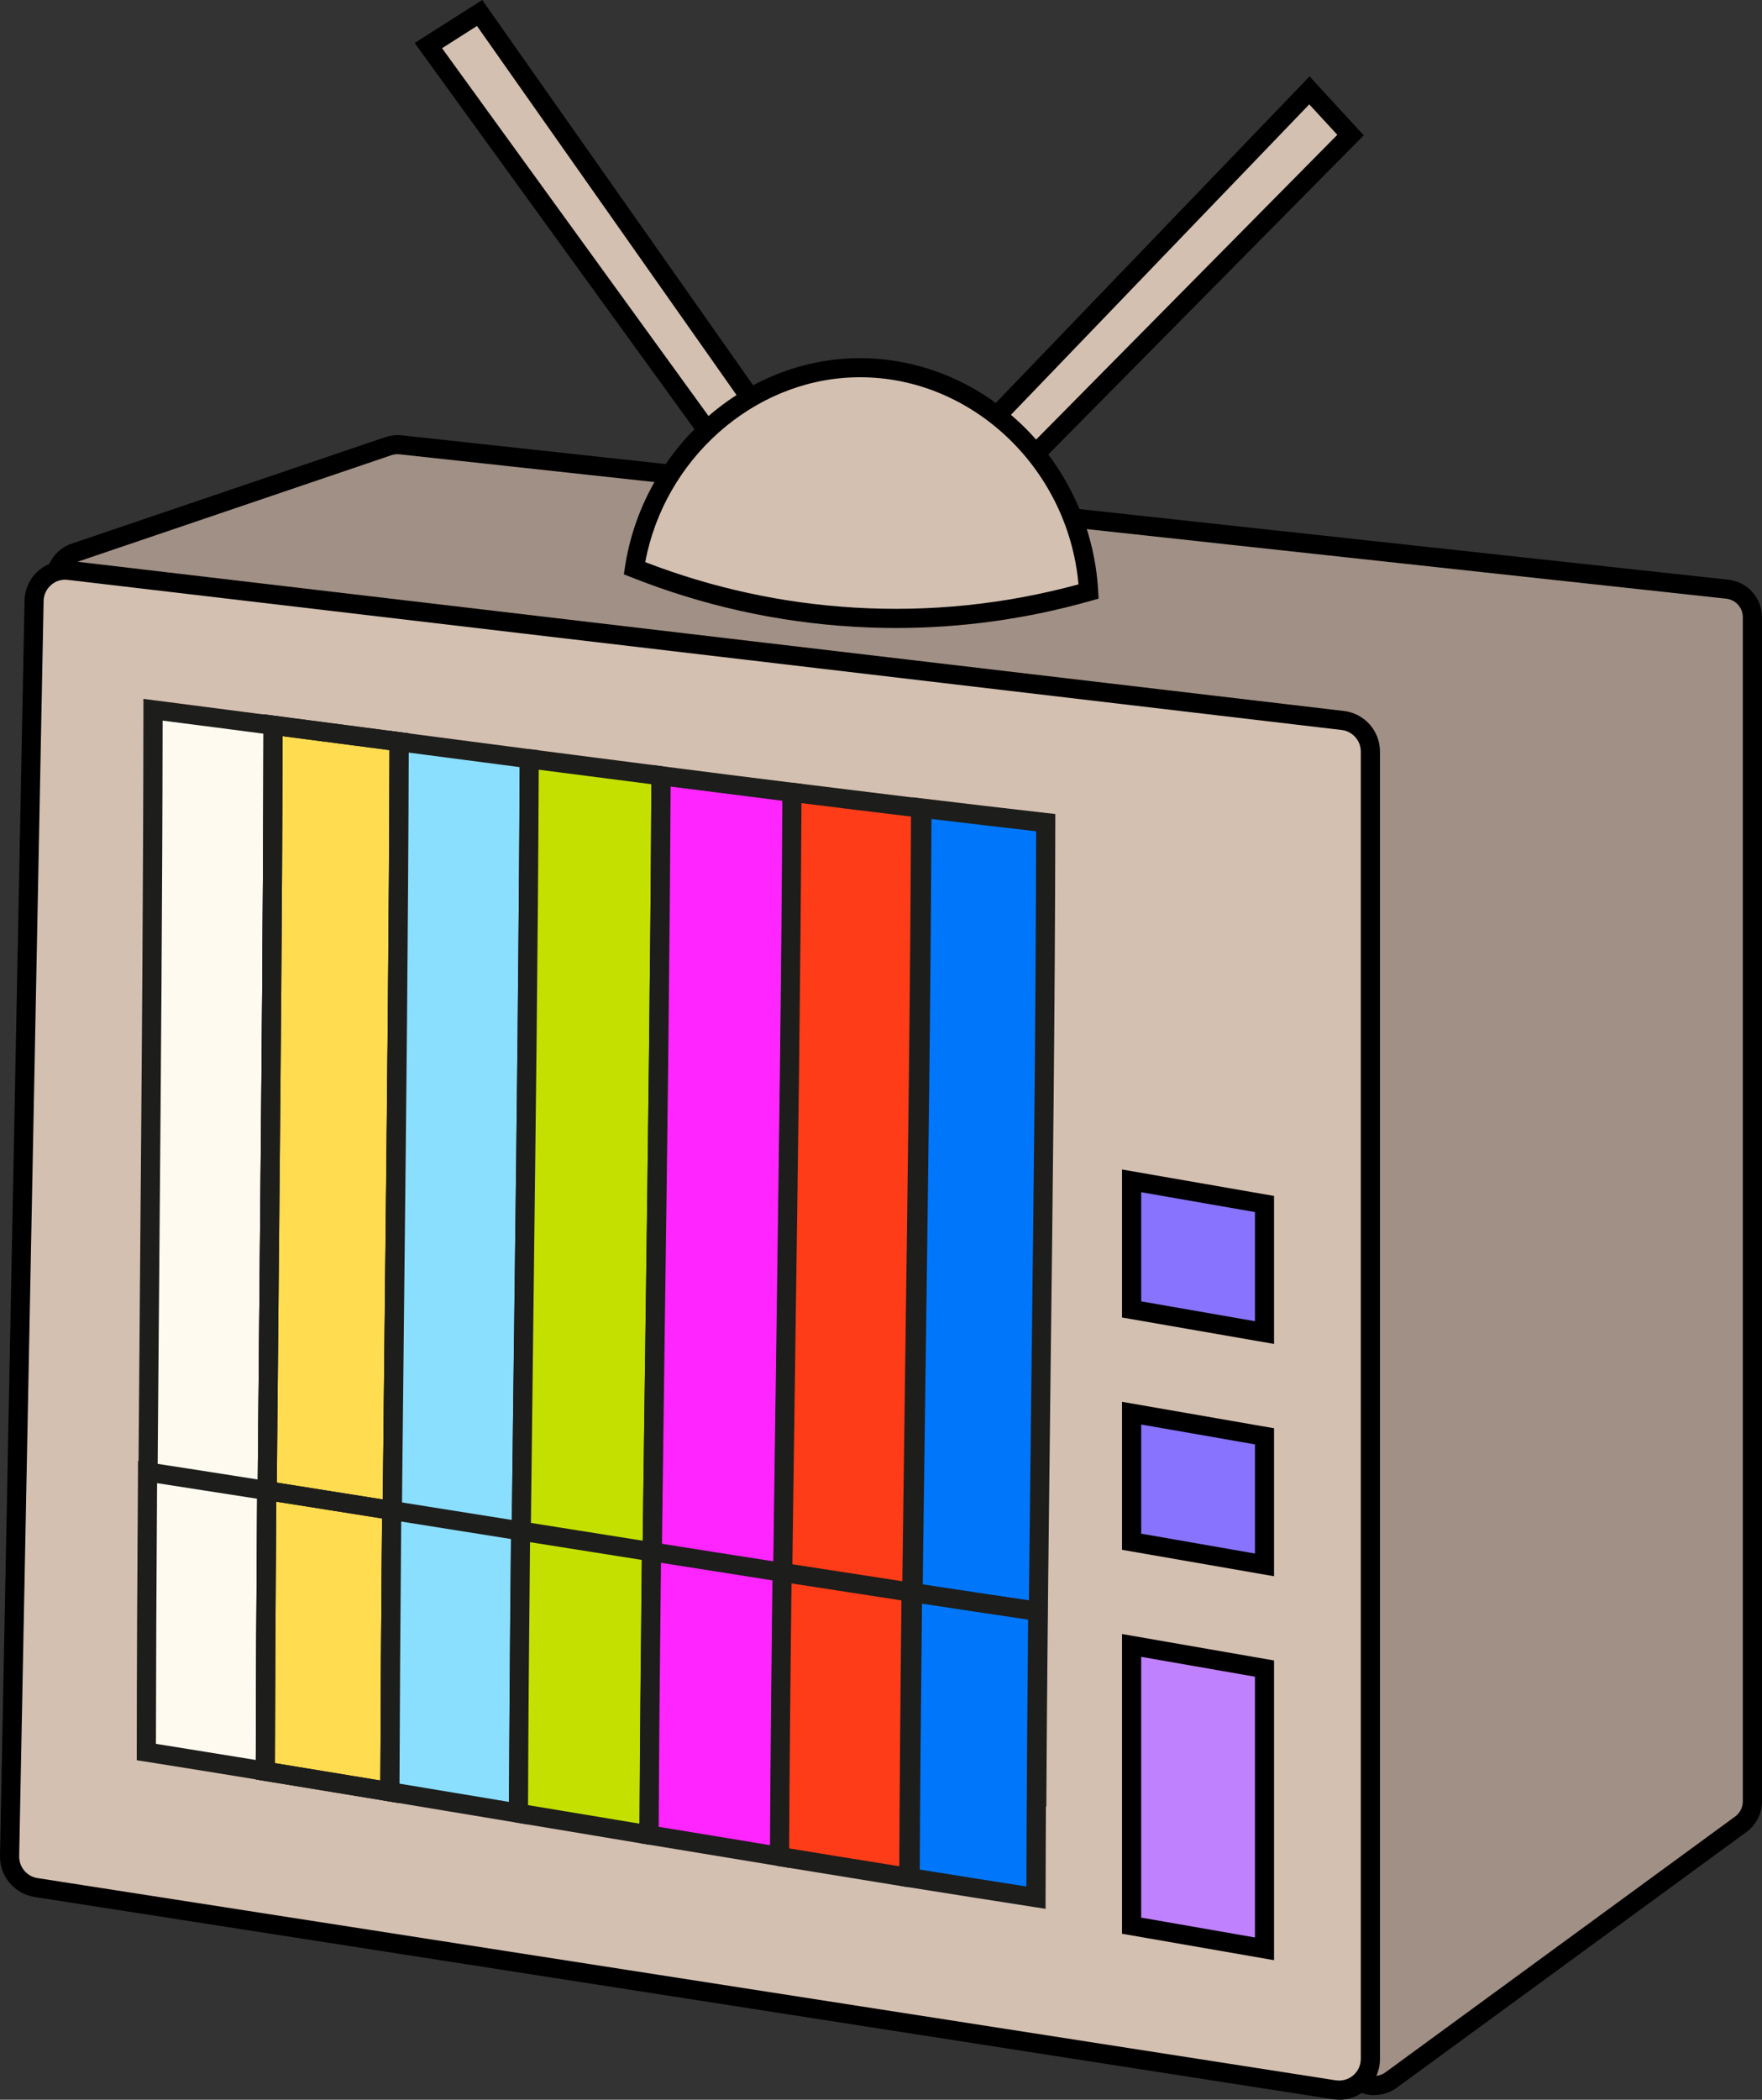 <?xml version="1.0" encoding="UTF-8"?>
<svg id="Capa_2" xmlns="http://www.w3.org/2000/svg" viewBox="0 0 184.63 219.9">
  <rect x="0" y="0" width="184.63" height="219.9" fill="#333333" stroke="none"/>
  <defs>
    <style>
      .cls-1 {
        fill: #8adfff;
      }

      .cls-2 {
        fill: #ff25ff;
      }

      .cls-3 {
        fill: #1d1d1b;
      }

      .cls-4 {
        fill: #fffaf0;
      }

      .cls-5 {
        fill: #8873ff;
      }

      .cls-6 {
        fill: #c081ff;
      }

      .cls-7 {
        fill: #d3c0b1;
      }

      .cls-8 {
        fill: #0077fb;
      }

      .cls-9 {
        fill: #c4e000;
      }

      .cls-10 {
        fill: #ff3c18;
      }

      .cls-11 {
        fill: #a19085;
      }

      .cls-12 {
        fill: #ffdc50;
      }
    </style>
  </defs>
  <g id="Capa_1-2" data-name="Capa_1">
    <g>
      <g>
        <path class="cls-11" d="M7.82,57.89l32.88-11.16c.41-.14.84-.19,1.27-.14l139.02,15.12c1.5.16,2.64,1.43,2.64,2.94v124.02c0,.94-.45,1.83-1.21,2.39l-36.64,26.78c-1.24.9-2.96.71-3.97-.44L6.54,62.63c-1.38-1.58-.72-4.07,1.28-4.74Z"/>
        <path d="M144.03,219.43c-1.1,0-2.19-.46-2.98-1.36L5.79,63.29c-.87-1-1.19-2.35-.84-3.63s1.3-2.29,2.55-2.72h0s32.88-11.16,32.88-11.16c.54-.18,1.13-.25,1.7-.19l139.02,15.12c2.01.22,3.53,1.91,3.53,3.93v124.02c0,1.26-.61,2.45-1.62,3.2l-36.64,26.78c-.71.52-1.53.77-2.34.77ZM8.14,58.84c-.63.21-1.09.7-1.26,1.34s-.02,1.29.42,1.79l135.26,154.77c.67.77,1.8.89,2.62.29l36.64-26.79c.5-.37.8-.96.8-1.58v-124.02c0-1-.75-1.83-1.74-1.94l-139.02-15.12c-.28-.03-.57,0-.84.09l-32.88,11.16Z"/>
      </g>
      <g>
        <path class="cls-7" d="M3.57,62.92L1,194.38c-.03,1.64,1.15,3.05,2.77,3.3l136.04,21.18c1.99.31,3.78-1.23,3.78-3.24V78.71c0-1.66-1.24-3.06-2.89-3.25L7.23,59.73c-1.92-.23-3.62,1.25-3.66,3.19Z"/>
        <path d="M140.32,219.9c-.22,0-.44-.02-.66-.05L3.62,198.67c-2.1-.33-3.66-2.18-3.62-4.31L2.57,62.9c.02-1.2.56-2.35,1.47-3.14.91-.79,2.11-1.17,3.31-1.02l133.47,15.72c2.15.25,3.78,2.08,3.78,4.25v136.92c0,1.25-.54,2.44-1.5,3.25-.78.67-1.77,1.03-2.78,1.03ZM6.83,60.71c-.55,0-1.06.19-1.48.56-.49.43-.77,1.02-.78,1.67l-2.56,131.46c-.02,1.13.8,2.12,1.92,2.29l136.04,21.18c.66.1,1.32-.09,1.83-.52.5-.43.79-1.06.79-1.73V78.71c0-1.15-.86-2.12-2.01-2.26L7.11,60.73c-.09-.01-.18-.02-.27-.02Z"/>
      </g>
      <g>
        <polygon class="cls-7" points="44.88 4.78 76.12 47.87 80.59 44.48 50.25 1.36 44.88 4.78"/>
        <path d="M75.91,49.29L43.45,4.5l7.08-4.5,31.44,44.69-6.06,4.6ZM46.32,5.05l30.01,41.4,2.88-2.19L49.98,2.72l-3.66,2.33Z"/>
      </g>
      <g>
        <polygon class="cls-7" points="137.2 9.47 100.31 47.84 104.45 51.63 141.52 14.15 137.2 9.47"/>
        <path d="M104.48,53.03l-5.6-5.15,38.34-39.88,5.68,6.17-38.42,38.85ZM101.75,47.79l2.66,2.45,35.72-36.12-2.94-3.19-35.44,36.86Z"/>
      </g>
      <g>
        <path class="cls-7" d="M66.48,59.5c1.82-11.87,11.73-20.65,22.94-20.99,12.54-.38,23.88,9.9,24.65,23.43-5.57,1.58-14.15,3.32-24.65,2.68-9.85-.59-17.72-3.05-22.94-5.12Z"/>
        <path d="M93.87,65.77c-1.5,0-3.01-.05-4.51-.14-7.99-.48-15.81-2.23-23.25-5.19l-.74-.29.12-.79c1.85-12.1,12.13-21.48,23.9-21.84,13.39-.39,24.9,10.53,25.68,24.37l.05.8-.77.22c-6.69,1.9-13.55,2.86-20.47,2.86ZM67.61,58.87c7.02,2.71,14.37,4.31,21.87,4.76,7.94.48,15.85-.34,23.53-2.43-1.11-12.38-11.55-22.06-23.56-21.68-10.56.32-19.82,8.58-21.84,19.35Z"/>
      </g>
      <g>
        <polygon class="cls-6" points="132.5 204.09 118.57 201.67 118.57 172.32 132.5 174.74 132.5 204.09"/>
        <path d="M133.5,205.29l-15.93-2.77v-31.39l15.93,2.77v31.39ZM119.58,200.83l11.92,2.08v-27.31l-11.92-2.08v27.31Z"/>
      </g>
      <g>
        <polygon class="cls-5" points="132.5 163.88 118.57 161.46 118.57 148 132.5 150.42 132.5 163.88"/>
        <path d="M133.5,165.08l-15.93-2.77v-15.5l15.93,2.77v15.5ZM119.58,160.62l11.92,2.08v-11.43l-11.92-2.08v11.43Z"/>
      </g>
      <g>
        <polygon class="cls-5" points="132.5 139.56 118.57 137.14 118.57 123.67 132.5 126.1 132.5 139.56"/>
        <path d="M133.5,140.75l-15.93-2.77v-15.5l15.93,2.77v15.5ZM119.58,136.29l11.92,2.08v-11.43l-11.92-2.08v11.43Z"/>
      </g>
      <g>
        <g>
          <path class="cls-4" d="M27.88,174.9c-4.16-.68-8.32-1.35-12.48-2.01.14-32.86.6-65.71.63-98.56,4.19.54,8.38,1.08,12.57,1.63-.06,32.98-.57,65.96-.73,98.94Z"/>
          <path class="cls-3" d="M28.88,176.08l-1.16-.19c-4.16-.68-8.31-1.35-12.47-2.01l-.85-.13v-.86c.06-14.22.19-28.68.3-42.66.15-18.32.31-37.26.33-55.9v-1.14s1.13.15,1.13.15c4.19.54,8.38,1.08,12.58,1.63l.88.11v.88c-.04,18.71-.22,37.74-.39,56.14-.13,14.03-.27,28.54-.34,42.81v1.17ZM16.41,172.04c3.49.56,6.98,1.12,10.47,1.68.07-13.89.21-28,.34-41.64.17-18.1.35-36.82.39-55.24-3.52-.46-7.04-.92-10.57-1.37-.02,18.27-.18,36.82-.33,54.77-.12,13.7-.24,27.85-.3,41.8Z"/>
        </g>
        <g>
          <g>
            <path class="cls-12" d="M40.96,177.04c-4.36-.72-8.72-1.43-13.08-2.14.17-32.98.67-65.96.73-98.94,4.4.57,8.81,1.15,13.21,1.73-.1,33.12-.66,66.24-.87,99.36Z"/>
            <path class="cls-3" d="M41.95,178.22l-1.16-.19c-4.36-.72-8.72-1.43-13.07-2.14l-.85-.14v-.86c.08-14.27.21-28.78.35-42.82.18-18.39.36-37.42.39-56.12v-1.14s15.22,1.99,15.22,1.99v.88c-.06,18.8-.27,37.92-.47,56.41-.15,14.08-.31,28.64-.4,42.96v1.17ZM28.89,174.05c3.69.6,7.38,1.21,11.07,1.81.09-13.94.25-28.09.4-41.79.2-18.19.41-37,.46-55.51l-11.21-1.46c-.04,18.35-.22,36.97-.39,55-.13,13.75-.27,27.96-.34,41.95Z"/>
          </g>
          <path class="cls-3" d="M41.95,178.22l-1.16-.19c-4.36-.72-8.72-1.43-13.07-2.14l-.85-.14v-.86c.08-14.27.21-28.78.35-42.82.18-18.39.36-37.42.39-56.12v-1.14s15.22,1.99,15.22,1.99v.88c-.06,18.8-.27,37.92-.47,56.41-.15,14.08-.31,28.64-.4,42.96v1.17ZM28.89,174.05c3.69.6,7.38,1.21,11.07,1.81.09-13.94.25-28.09.4-41.79.2-18.19.41-37,.46-55.51l-11.21-1.46c-.04,18.35-.22,36.97-.39,55-.13,13.75-.27,27.96-.34,41.95Z"/>
        </g>
        <g>
          <path class="cls-1" d="M54.44,179.27c-4.49-.74-8.99-1.49-13.48-2.23.21-33.12.77-66.24.87-99.36,4.54.59,9.08,1.19,13.62,1.78-.14,33.27-.76,66.54-1.01,99.81Z"/>
          <path class="cls-3" d="M55.43,180.45l-15.49-2.56v-.86c.1-14.32.26-28.88.41-42.96.2-18.48.41-37.6.47-56.39v-1.14s1.13.15,1.13.15c4.54.59,9.08,1.19,13.62,1.78l.88.11v.88c-.08,18.89-.32,38.1-.55,56.67-.18,14.14-.36,28.76-.47,43.14v1.17ZM41.97,176.19l11.48,1.9c.11-14.01.29-28.22.46-41.98.23-18.28.46-37.17.54-55.77-3.87-.5-7.75-1.01-11.62-1.52-.06,18.44-.26,37.16-.46,55.27-.15,13.8-.31,28.06-.4,42.1Z"/>
        </g>
        <g>
          <path class="cls-9" d="M68.13,181.53c-4.57-.75-9.13-1.51-13.69-2.26.25-33.27.88-66.54,1.01-99.81,4.6.6,9.2,1.19,13.81,1.78-.16,33.43-.84,66.86-1.12,100.29Z"/>
          <path class="cls-3" d="M68.13,182.53c-.05,0-.11,0-.16-.01-4.56-.75-9.13-1.51-13.69-2.26-.49-.08-.84-.5-.84-1,.11-14.39.29-29.01.47-43.15.23-18.57.47-37.77.55-56.65,0-.29.13-.56.34-.75s.5-.28.79-.24c4.6.6,9.2,1.19,13.8,1.78.5.06.88.49.88,1-.09,18.99-.35,38.28-.61,56.95-.19,14.21-.39,28.9-.52,43.34,0,.29-.13.57-.36.76-.18.15-.41.24-.65.24ZM55.45,178.42c3.9.64,7.79,1.29,11.69,1.93.12-14.07.32-28.36.51-42.18.25-18.37.51-37.35.6-56.04-3.93-.51-7.87-1.01-11.8-1.52-.08,18.52-.32,37.33-.54,55.53-.17,13.86-.35,28.18-.46,42.29Z"/>
        </g>
        <g>
          <path class="cls-2" d="M81.85,183.77c-4.57-.74-9.14-1.49-13.71-2.24.29-33.43.96-66.86,1.12-100.29,4.59.59,9.17,1.17,13.76,1.74-.17,33.6-.87,67.19-1.17,100.79Z"/>
          <path class="cls-3" d="M82.84,184.95l-1.15-.19c-4.57-.74-9.14-1.49-13.71-2.24l-.85-.14v-.86c.13-14.45.33-29.15.52-43.35.25-18.66.51-37.96.61-56.93v-1.13s1.13.14,1.13.14c4.58.59,9.17,1.17,13.76,1.74l.88.11v.89c-.1,19.09-.37,38.49-.64,57.26-.2,14.27-.41,29.02-.54,43.54v1.17ZM69.15,180.68c3.9.64,7.8,1.28,11.71,1.92.13-14.14.33-28.49.53-42.38.26-18.47.53-37.56.63-56.35-3.92-.49-7.84-.99-11.75-1.49-.1,18.62-.35,37.52-.6,55.81-.19,13.92-.38,28.31-.51,42.48Z"/>
        </g>
        <g>
          <path class="cls-10" d="M95.35,185.95c-4.51-.72-9.02-1.44-13.53-2.18.3-33.6,1-67.19,1.17-100.79,4.49.56,8.99,1.11,13.48,1.66-.14,33.77-.85,67.54-1.12,101.31Z"/>
          <path class="cls-3" d="M95.35,186.95c-.05,0-.1,0-.16-.01-4.51-.72-9.02-1.44-13.54-2.18-.49-.08-.85-.5-.84-1,.13-14.52.34-29.27.54-43.55.26-18.76.54-38.16.63-57.24,0-.29.13-.56.34-.75.22-.19.5-.28.79-.24,4.49.56,8.98,1.11,13.48,1.66.51.06.89.49.88,1-.08,19.2-.35,38.71-.6,57.58-.2,14.33-.4,29.16-.52,43.73,0,.29-.13.57-.35.76-.18.15-.41.24-.65.24ZM82.82,182.92c3.84.62,7.69,1.24,11.53,1.85.12-14.21.32-28.62.51-42.58.25-18.57.52-37.77.6-56.67-3.83-.46-7.65-.93-11.48-1.41-.1,18.72-.37,37.73-.63,56.13-.2,13.99-.4,28.44-.53,42.67Z"/>
        </g>
        <g>
          <path class="cls-8" d="M108.65,188.03c-4.39-.67-8.77-1.36-13.15-2.06.28-33.77.98-67.54,1.12-101.32,4.32.52,8.65,1.03,12.97,1.52-.06,33.95-.73,67.9-.94,101.85Z"/>
          <path class="cls-3" d="M109.64,189.19l-1.15-.18c-4.39-.67-8.77-1.36-13.16-2.06l-.85-.14v-.86c.13-14.58.33-29.41.52-43.75.26-18.87.52-38.38.6-57.57v-1.13s1.12.13,1.12.13c4.32.52,8.64,1.03,12.97,1.52l.89.1v.9c-.03,19.29-.27,38.91-.5,57.88-.17,14.41-.35,29.32-.44,43.98v1.16ZM96.5,185.11c3.71.59,7.43,1.17,11.15,1.74.09-14.29.27-28.79.43-42.83.22-18.67.46-37.96.49-56.96-3.66-.42-7.31-.85-10.97-1.29-.08,18.83-.35,37.96-.6,56.46-.19,14.05-.39,28.57-.51,42.87Z"/>
        </g>
        <g>
          <path class="cls-4" d="M27.79,185.5c-4.15-.68-8.31-1.35-12.46-2.01.01-9.78.06-19.56.13-29.33,4.16.64,8.33,1.29,12.49,1.95-.08,9.8-.13,19.6-.15,29.4Z"/>
          <path class="cls-3" d="M28.8,186.68l-1.16-.19c-4.15-.68-8.31-1.35-12.46-2.01l-.85-.13v-.86c0-8.6.05-17.93.13-29.34v-1.16s1.16.18,1.16.18c4.17.64,8.33,1.29,12.49,1.95l.85.13v.86c-.09,11.36-.14,20.7-.16,29.39v1.18ZM16.34,182.63c3.49.56,6.97,1.12,10.46,1.69.02-8.14.06-16.89.14-27.36-3.49-.55-6.99-1.09-10.48-1.63-.07,10.51-.11,19.24-.12,27.31Z"/>
        </g>
        <g>
          <g>
            <path class="cls-12" d="M40.86,187.65c-4.35-.72-8.71-1.44-13.06-2.15.02-9.8.08-19.6.15-29.4,4.37.69,8.73,1.38,13.1,2.07-.09,9.83-.16,19.65-.19,29.48Z"/>
            <path class="cls-3" d="M41.86,188.84l-1.16-.19c-4.35-.72-8.71-1.44-13.06-2.15l-.84-.14v-.85c.02-8.69.07-18.04.15-29.4v-1.16s1.16.18,1.16.18c4.37.69,8.73,1.38,13.1,2.08l.85.14v.86c-.11,11.42-.17,20.78-.2,29.47v1.18ZM28.8,184.65c3.69.6,7.37,1.21,11.06,1.82.03-8.14.08-16.92.18-27.44-3.7-.59-7.4-1.17-11.09-1.76-.08,10.47-.12,19.23-.14,27.37Z"/>
          </g>
          <path class="cls-3" d="M41.86,188.84l-1.16-.19c-4.35-.72-8.71-1.44-13.06-2.15l-.84-.14v-.85c.02-8.69.07-18.04.15-29.4v-1.16s1.16.18,1.16.18c4.37.69,8.73,1.38,13.1,2.08l.85.14v.86c-.11,11.42-.17,20.78-.2,29.47v1.18ZM28.8,184.65c3.69.6,7.37,1.21,11.06,1.82.03-8.14.08-16.92.18-27.44-3.7-.59-7.4-1.17-11.09-1.76-.08,10.47-.12,19.23-.14,27.37Z"/>
        </g>
        <g>
          <path class="cls-1" d="M54.33,189.9c-4.49-.75-8.98-1.5-13.47-2.24.03-9.83.1-19.65.19-29.48,4.5.72,9.01,1.44,13.51,2.15-.1,9.85-.19,19.71-.23,29.56Z"/>
          <path class="cls-3" d="M55.32,191.08l-1.16-.19c-4.49-.75-8.98-1.5-13.47-2.24l-.84-.14v-.85c.03-8.69.09-18.06.19-29.48v-1.16s15.52,2.47,15.52,2.47v.87c-.13,11.46-.2,20.86-.24,29.56v1.18ZM41.86,186.8c3.82.63,7.64,1.27,11.47,1.91.04-8.15.1-16.96.21-27.53l-11.5-1.83c-.09,10.53-.15,19.3-.18,27.45Z"/>
        </g>
        <g>
          <path class="cls-9" d="M68.01,192.17c-4.56-.76-9.12-1.52-13.68-2.28.04-9.85.13-19.71.23-29.56,4.57.73,9.14,1.46,13.71,2.18-.11,9.89-.21,19.77-.26,29.66Z"/>
          <path class="cls-3" d="M68.01,193.18c-.05,0-.11,0-.16-.01l-13.68-2.28c-.49-.08-.84-.5-.84-.99.04-8.71.11-18.1.23-29.57,0-.29.13-.57.36-.76.22-.19.52-.27.81-.22,4.57.73,9.14,1.46,13.71,2.18.49.08.85.5.85,1-.13,11.56-.22,20.98-.26,29.65,0,.29-.13.57-.36.76-.18.15-.41.24-.65.24ZM55.33,189.05l11.68,1.94c.04-8.13.12-16.97.24-27.62-3.9-.62-7.81-1.24-11.71-1.86-.11,10.57-.18,19.38-.21,27.54Z"/>
        </g>
        <g>
          <path class="cls-2" d="M81.72,194.44c-4.57-.75-9.14-1.51-13.71-2.26.05-9.89.14-19.77.26-29.66,4.57.73,9.15,1.45,13.72,2.16-.12,9.92-.22,19.84-.27,29.76Z"/>
          <path class="cls-3" d="M82.72,195.62l-1.16-.19c-4.57-.75-9.14-1.51-13.71-2.26l-.84-.14v-.85c.05-8.67.13-18.1.26-29.67v-1.16s1.16.18,1.16.18c4.57.73,9.14,1.45,13.72,2.16l.86.13v.87c-.15,11.6-.24,21.06-.28,29.76v1.17ZM69.02,191.32c3.9.65,7.8,1.29,11.71,1.93.04-8.16.13-17.03.25-27.73-3.91-.61-7.81-1.23-11.72-1.85-.12,10.66-.2,19.5-.24,27.64Z"/>
        </g>
        <g>
          <path class="cls-10" d="M95.23,196.63c-4.52-.72-9.03-1.46-13.54-2.2.05-9.92.15-19.84.27-29.76,4.51.7,9.01,1.4,13.52,2.09-.11,9.96-.21,19.91-.25,29.87Z"/>
          <path class="cls-3" d="M95.23,197.64c-.05,0-.11,0-.16-.01-4.52-.73-9.03-1.46-13.55-2.2-.49-.08-.84-.5-.84-1,.04-8.75.13-18.21.27-29.77,0-.29.13-.57.36-.75.22-.19.52-.27.8-.23,4.51.7,9.01,1.4,13.52,2.09.49.08.86.5.85,1-.13,11.66-.21,21.15-.25,29.86,0,.29-.13.57-.35.76-.18.16-.41.24-.65.24ZM82.69,193.58c3.84.63,7.69,1.26,11.54,1.87.04-8.18.11-17.09.23-27.84-3.84-.59-7.68-1.18-11.52-1.78-.13,10.66-.21,19.53-.25,27.74Z"/>
        </g>
        <g>
          <path class="cls-8" d="M108.56,198.74c-4.4-.68-8.79-1.38-13.18-2.08.04-9.96.14-19.92.25-29.87,4.37.67,8.75,1.32,13.12,1.97-.1,10-.17,19.99-.19,29.99Z"/>
          <path class="cls-3" d="M109.56,199.91l-1.15-.18c-4.4-.68-8.79-1.38-13.19-2.08l-.85-.14v-.86c.04-8.76.12-18.25.25-29.88v-1.15s1.15.17,1.15.17c4.37.67,8.74,1.32,13.12,1.97l.87.13v.88c-.12,11.76-.18,21.29-.2,29.98v1.17ZM96.38,195.8c3.72.6,7.45,1.19,11.17,1.77.02-8.16.08-17.11.18-27.95-3.71-.55-7.41-1.1-11.12-1.67-.12,10.73-.2,19.63-.23,27.85Z"/>
        </g>
      </g>
    </g>
  </g>
</svg>